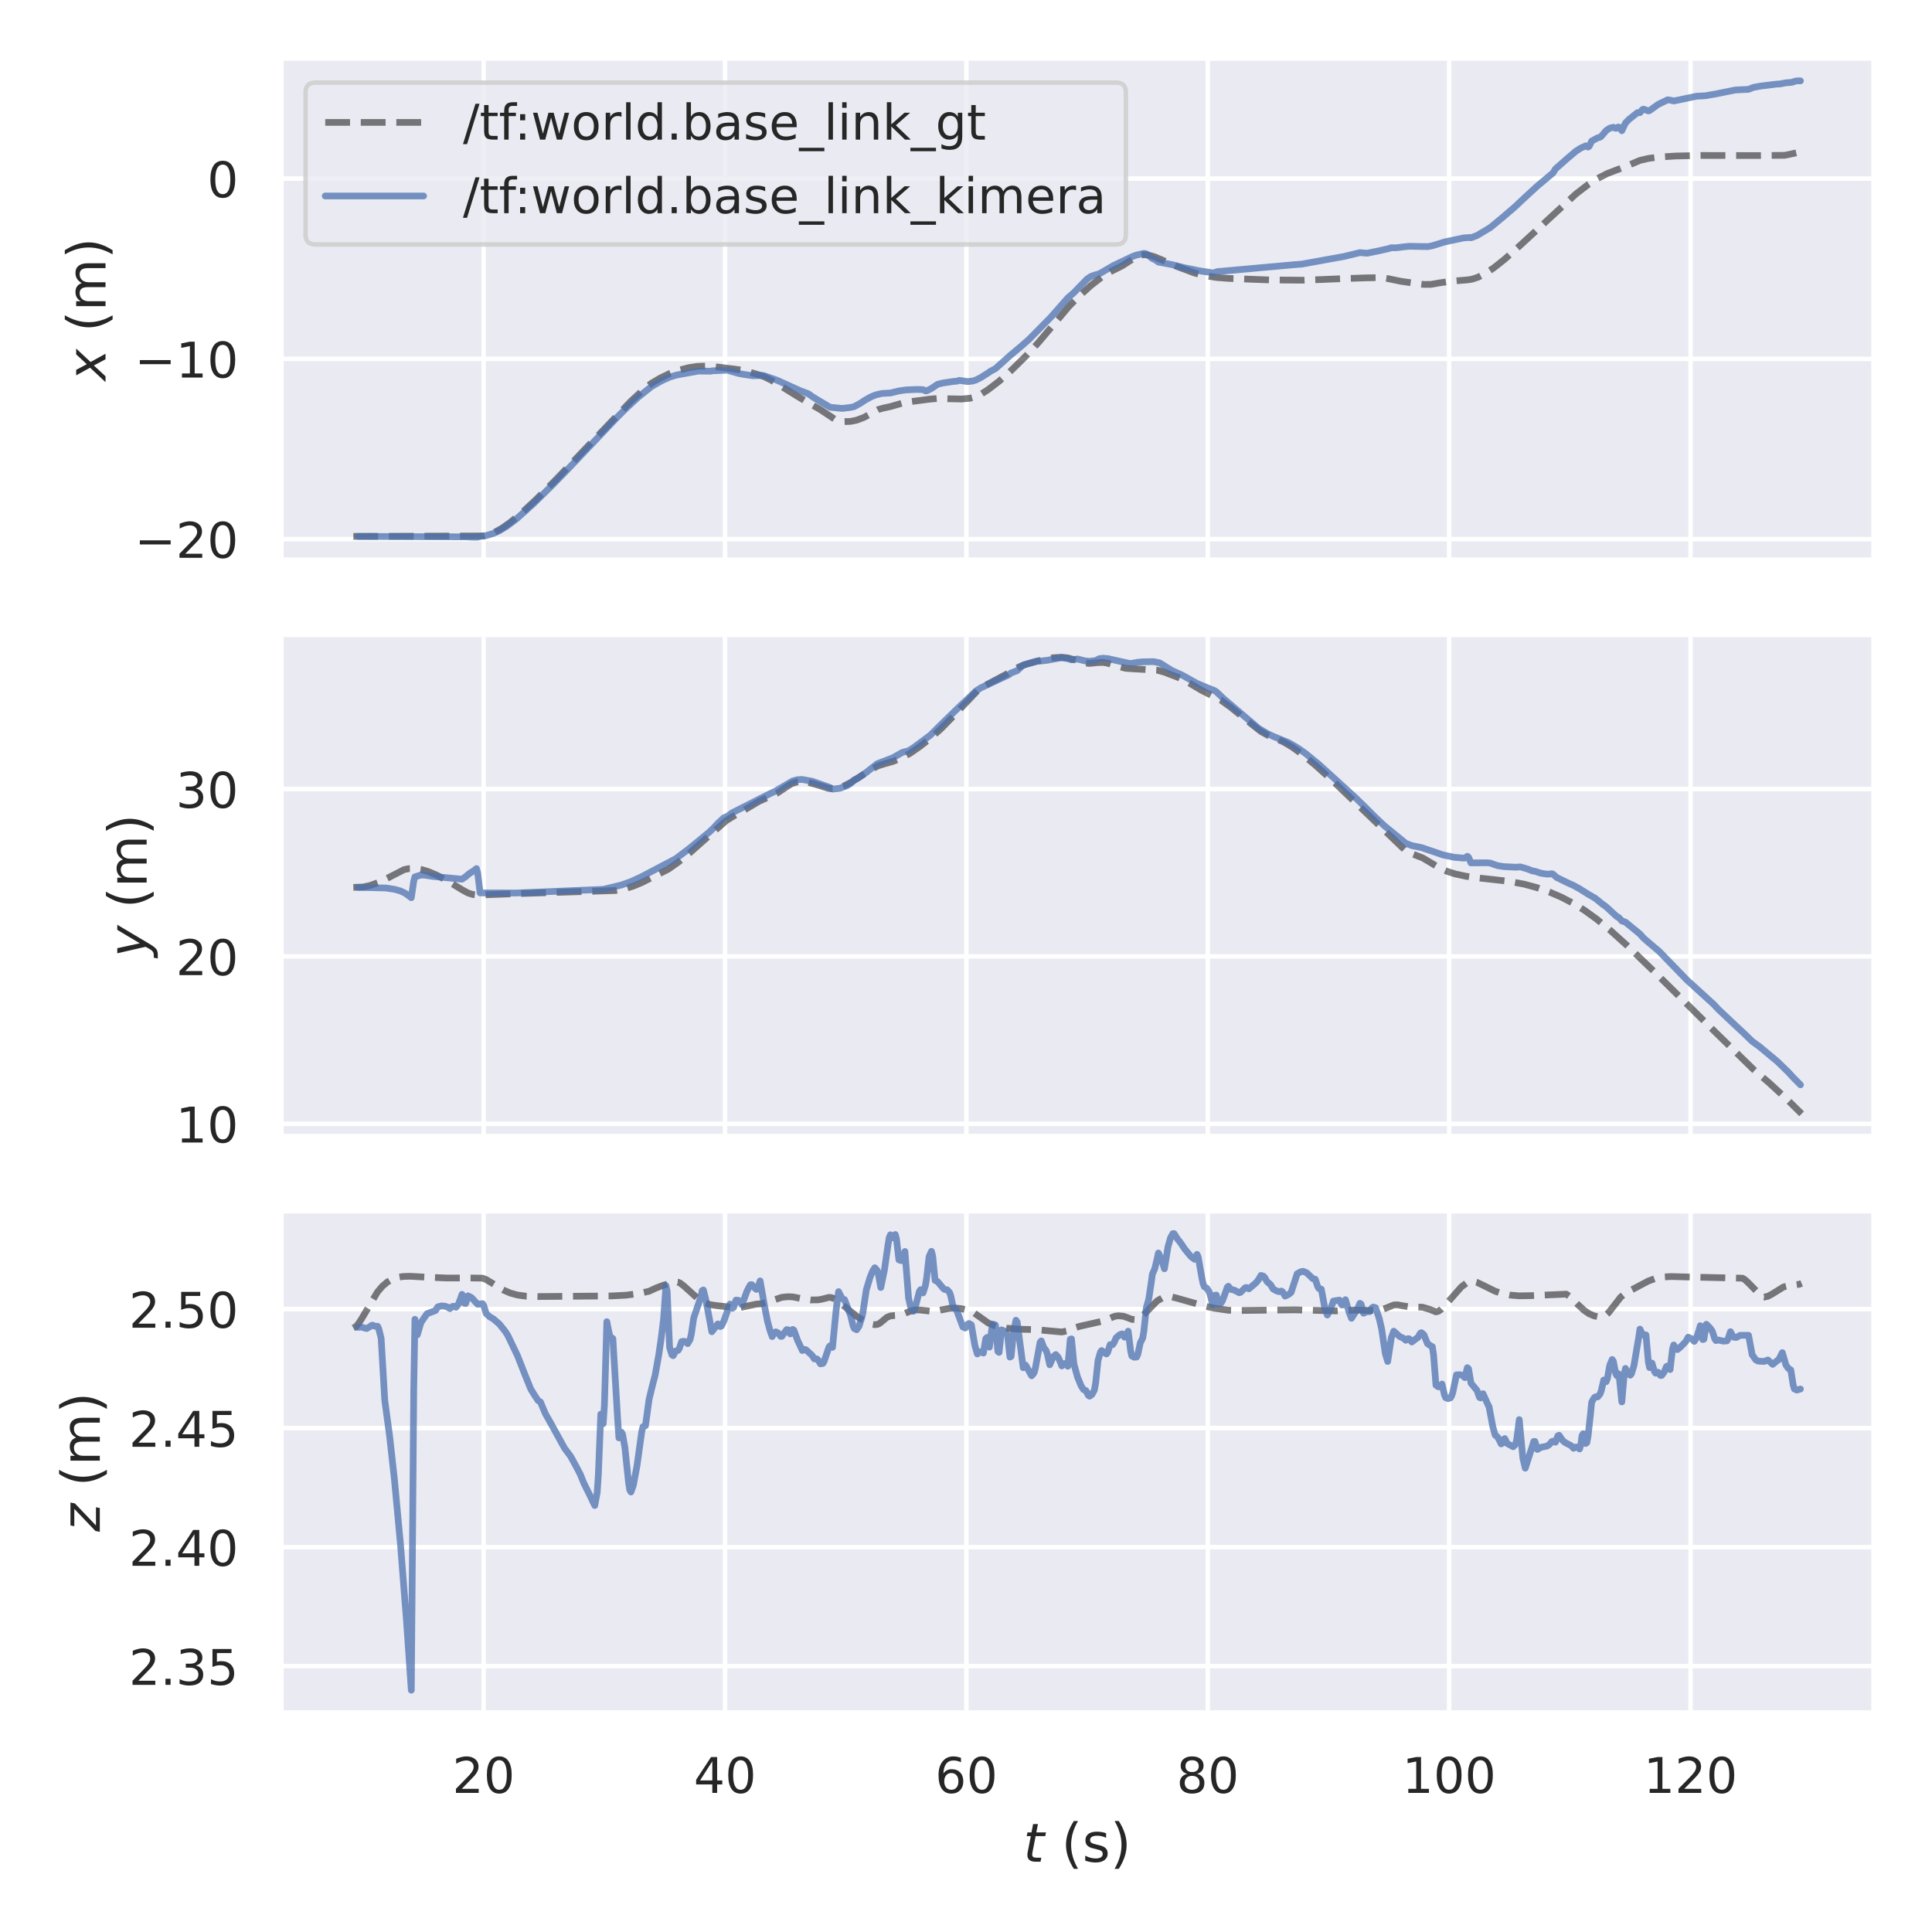 <?xml version="1.0" encoding="utf-8" standalone="no"?>
<!DOCTYPE svg PUBLIC "-//W3C//DTD SVG 1.1//EN"
  "http://www.w3.org/Graphics/SVG/1.1/DTD/svg11.dtd">
<!-- Created with matplotlib (https://matplotlib.org/) -->
<svg height="432pt" version="1.1" viewBox="0 0 432 432" width="432pt" xmlns="http://www.w3.org/2000/svg" xmlns:xlink="http://www.w3.org/1999/xlink">
 <defs>
  <style type="text/css">*{stroke-linecap:butt;stroke-linejoin:round;}</style>
 </defs>
 <g id="figure_1">
  <g id="patch_1">
   <path d="M 0 432 
L 432 432 
L 432 0 
L 0 0 
z
" style="fill:#ffffff;"/>
  </g>
  <g id="axes_1">
   <g id="patch_2">
    <path d="M 62.82 125.266 
L 419.04 125.266 
L 419.04 12.96 
L 62.82 12.96 
z
" style="fill:#eaeaf2;"/>
   </g>
   <g id="matplotlib.axis_1">
    <g id="xtick_1">
     <g id="line2d_1">
      <path clip-path="url(#p6881366229)" d="M 108.144 125.266 
L 108.144 12.96 
" style="fill:none;stroke:#ffffff;stroke-linecap:round;"/>
     </g>
    </g>
    <g id="xtick_2">
     <g id="line2d_2">
      <path clip-path="url(#p6881366229)" d="M 162.116 125.266 
L 162.116 12.96 
" style="fill:none;stroke:#ffffff;stroke-linecap:round;"/>
     </g>
    </g>
    <g id="xtick_3">
     <g id="line2d_3">
      <path clip-path="url(#p6881366229)" d="M 216.089 125.266 
L 216.089 12.96 
" style="fill:none;stroke:#ffffff;stroke-linecap:round;"/>
     </g>
    </g>
    <g id="xtick_4">
     <g id="line2d_4">
      <path clip-path="url(#p6881366229)" d="M 270.062 125.266 
L 270.062 12.96 
" style="fill:none;stroke:#ffffff;stroke-linecap:round;"/>
     </g>
    </g>
    <g id="xtick_5">
     <g id="line2d_5">
      <path clip-path="url(#p6881366229)" d="M 324.035 125.266 
L 324.035 12.96 
" style="fill:none;stroke:#ffffff;stroke-linecap:round;"/>
     </g>
    </g>
    <g id="xtick_6">
     <g id="line2d_6">
      <path clip-path="url(#p6881366229)" d="M 378.007 125.266 
L 378.007 12.96 
" style="fill:none;stroke:#ffffff;stroke-linecap:round;"/>
     </g>
    </g>
   </g>
   <g id="matplotlib.axis_2">
    <g id="ytick_1">
     <g id="line2d_7">
      <path clip-path="url(#p6881366229)" d="M 62.82 120.55 
L 419.04 120.55 
" style="fill:none;stroke:#ffffff;stroke-linecap:round;"/>
     </g>
     <g id="text_1">
      <!-- −20 -->
      <g style="fill:#262626;" transform="translate(30.105 124.729)scale(0.11 -0.11)">
       <defs>
        <path d="M 10.594 35.5 
L 73.188 35.5 
L 73.188 27.203 
L 10.594 27.203 
z
" id="DejaVuSans-8722"/>
        <path d="M 19.188 8.297 
L 53.609 8.297 
L 53.609 0 
L 7.328 0 
L 7.328 8.297 
Q 12.938 14.109 22.625 23.891 
Q 32.328 33.688 34.812 36.531 
Q 39.547 41.844 41.422 45.531 
Q 43.312 49.219 43.312 52.781 
Q 43.312 58.594 39.234 62.25 
Q 35.156 65.922 28.609 65.922 
Q 23.969 65.922 18.812 64.312 
Q 13.672 62.703 7.812 59.422 
L 7.812 69.391 
Q 13.766 71.781 18.938 73 
Q 24.125 74.219 28.422 74.219 
Q 39.75 74.219 46.484 68.547 
Q 53.219 62.891 53.219 53.422 
Q 53.219 48.922 51.531 44.891 
Q 49.859 40.875 45.406 35.406 
Q 44.188 33.984 37.641 27.219 
Q 31.109 20.453 19.188 8.297 
z
" id="DejaVuSans-50"/>
        <path d="M 31.781 66.406 
Q 24.172 66.406 20.328 58.906 
Q 16.5 51.422 16.5 36.375 
Q 16.5 21.391 20.328 13.891 
Q 24.172 6.391 31.781 6.391 
Q 39.453 6.391 43.281 13.891 
Q 47.125 21.391 47.125 36.375 
Q 47.125 51.422 43.281 58.906 
Q 39.453 66.406 31.781 66.406 
z
M 31.781 74.219 
Q 44.047 74.219 50.516 64.516 
Q 56.984 54.828 56.984 36.375 
Q 56.984 17.969 50.516 8.266 
Q 44.047 -1.422 31.781 -1.422 
Q 19.531 -1.422 13.062 8.266 
Q 6.594 17.969 6.594 36.375 
Q 6.594 54.828 13.062 64.516 
Q 19.531 74.219 31.781 74.219 
z
" id="DejaVuSans-48"/>
       </defs>
       <use xlink:href="#DejaVuSans-8722"/>
       <use x="83.789" xlink:href="#DejaVuSans-50"/>
       <use x="147.412" xlink:href="#DejaVuSans-48"/>
      </g>
     </g>
    </g>
    <g id="ytick_2">
     <g id="line2d_8">
      <path clip-path="url(#p6881366229)" d="M 62.82 80.242 
L 419.04 80.242 
" style="fill:none;stroke:#ffffff;stroke-linecap:round;"/>
     </g>
     <g id="text_2">
      <!-- −10 -->
      <g style="fill:#262626;" transform="translate(30.105 84.421)scale(0.11 -0.11)">
       <defs>
        <path d="M 12.406 8.297 
L 28.516 8.297 
L 28.516 63.922 
L 10.984 60.406 
L 10.984 69.391 
L 28.422 72.906 
L 38.281 72.906 
L 38.281 8.297 
L 54.391 8.297 
L 54.391 0 
L 12.406 0 
z
" id="DejaVuSans-49"/>
       </defs>
       <use xlink:href="#DejaVuSans-8722"/>
       <use x="83.789" xlink:href="#DejaVuSans-49"/>
       <use x="147.412" xlink:href="#DejaVuSans-48"/>
      </g>
     </g>
    </g>
    <g id="ytick_3">
     <g id="line2d_9">
      <path clip-path="url(#p6881366229)" d="M 62.82 39.934 
L 419.04 39.934 
" style="fill:none;stroke:#ffffff;stroke-linecap:round;"/>
     </g>
     <g id="text_3">
      <!-- 0 -->
      <g style="fill:#262626;" transform="translate(46.321 44.113)scale(0.11 -0.11)">
       <use xlink:href="#DejaVuSans-48"/>
      </g>
     </g>
    </g>
    <g id="text_4">
     <!-- $x$ (m) -->
     <g style="fill:#262626;" transform="translate(23.609 85.133)rotate(-90)scale(0.12 -0.12)">
      <defs>
       <path d="M 60.016 54.688 
L 34.906 27.875 
L 50.297 0 
L 39.984 0 
L 28.422 21.688 
L 8.297 0 
L -2.594 0 
L 24.312 28.812 
L 10.016 54.688 
L 20.312 54.688 
L 30.812 34.906 
L 49.125 54.688 
z
" id="DejaVuSans-Oblique-120"/>
       <path id="DejaVuSans-32"/>
       <path d="M 31 75.875 
Q 24.469 64.656 21.281 53.656 
Q 18.109 42.672 18.109 31.391 
Q 18.109 20.125 21.312 9.062 
Q 24.516 -2 31 -13.188 
L 23.188 -13.188 
Q 15.875 -1.703 12.234 9.375 
Q 8.594 20.453 8.594 31.391 
Q 8.594 42.281 12.203 53.312 
Q 15.828 64.359 23.188 75.875 
z
" id="DejaVuSans-40"/>
       <path d="M 52 44.188 
Q 55.375 50.25 60.062 53.125 
Q 64.75 56 71.094 56 
Q 79.641 56 84.281 50.016 
Q 88.922 44.047 88.922 33.016 
L 88.922 0 
L 79.891 0 
L 79.891 32.719 
Q 79.891 40.578 77.094 44.375 
Q 74.312 48.188 68.609 48.188 
Q 61.625 48.188 57.562 43.547 
Q 53.516 38.922 53.516 30.906 
L 53.516 0 
L 44.484 0 
L 44.484 32.719 
Q 44.484 40.625 41.703 44.406 
Q 38.922 48.188 33.109 48.188 
Q 26.219 48.188 22.156 43.531 
Q 18.109 38.875 18.109 30.906 
L 18.109 0 
L 9.078 0 
L 9.078 54.688 
L 18.109 54.688 
L 18.109 46.188 
Q 21.188 51.219 25.484 53.609 
Q 29.781 56 35.688 56 
Q 41.656 56 45.828 52.969 
Q 50 49.953 52 44.188 
z
" id="DejaVuSans-109"/>
       <path d="M 8.016 75.875 
L 15.828 75.875 
Q 23.141 64.359 26.781 53.312 
Q 30.422 42.281 30.422 31.391 
Q 30.422 20.453 26.781 9.375 
Q 23.141 -1.703 15.828 -13.188 
L 8.016 -13.188 
Q 14.5 -2 17.703 9.062 
Q 20.906 20.125 20.906 31.391 
Q 20.906 42.672 17.703 53.656 
Q 14.5 64.656 8.016 75.875 
z
" id="DejaVuSans-41"/>
      </defs>
      <use transform="translate(0 0.125)" xlink:href="#DejaVuSans-Oblique-120"/>
      <use transform="translate(59.18 0.125)" xlink:href="#DejaVuSans-32"/>
      <use transform="translate(90.967 0.125)" xlink:href="#DejaVuSans-40"/>
      <use transform="translate(129.98 0.125)" xlink:href="#DejaVuSans-109"/>
      <use transform="translate(227.393 0.125)" xlink:href="#DejaVuSans-41"/>
     </g>
    </g>
   </g>
   <g id="line2d_10">
    <path clip-path="url(#p6881366229)" d="M 79.012 119.941 
L 108.157 119.841 
L 109.237 119.588 
L 110.586 119.043 
L 112.205 118.131 
L 114.094 116.8 
L 116.523 114.796 
L 119.761 111.8 
L 124.349 107.212 
L 131.905 99.296 
L 141.08 89.708 
L 144.049 86.972 
L 145.668 85.706 
L 147.557 84.58 
L 149.716 83.532 
L 151.875 82.753 
L 154.034 82.203 
L 155.923 81.919 
L 157.812 81.852 
L 159.971 82.003 
L 166.178 82.787 
L 168.876 83.579 
L 170.765 84.177 
L 172.385 84.962 
L 174.813 86.45 
L 178.861 88.945 
L 183.449 91.607 
L 186.687 93.761 
L 187.767 94.115 
L 188.846 94.271 
L 190.196 94.228 
L 191.545 93.95 
L 193.164 93.342 
L 194.783 92.472 
L 196.403 91.569 
L 197.482 91.257 
L 199.101 90.912 
L 202.339 89.971 
L 208.007 89.238 
L 209.626 89.099 
L 212.055 89.166 
L 215.023 89.223 
L 216.912 89.047 
L 217.992 88.772 
L 219.341 88.155 
L 220.96 87.112 
L 223.389 85.252 
L 225.818 83.121 
L 229.326 79.675 
L 232.024 76.786 
L 235.263 72.962 
L 239.041 68.474 
L 241.47 66.056 
L 243.899 63.858 
L 246.867 61.555 
L 248.486 60.647 
L 250.915 59.439 
L 252.534 58.396 
L 253.883 57.533 
L 254.963 57.08 
L 255.773 56.954 
L 256.852 57.044 
L 258.201 57.443 
L 260.09 58.237 
L 263.059 59.539 
L 267.107 61.049 
L 269.266 61.598 
L 271.964 62.041 
L 274.663 62.252 
L 283.838 62.593 
L 291.664 62.654 
L 295.442 62.505 
L 300.03 62.313 
L 305.427 62.13 
L 308.936 62.068 
L 310.285 62.289 
L 313.253 62.9 
L 316.222 63.325 
L 318.381 63.601 
L 320 63.589 
L 321.619 63.295 
L 324.318 62.896 
L 328.096 62.587 
L 329.175 62.423 
L 330.525 61.969 
L 332.144 61.138 
L 334.033 59.879 
L 336.462 57.954 
L 339.7 55.06 
L 352.384 43.365 
L 355.082 41.294 
L 357.241 39.909 
L 359.4 38.801 
L 361.289 38.072 
L 363.178 37.358 
L 366.686 35.871 
L 368.575 35.424 
L 371.004 35.113 
L 374.782 34.881 
L 380.719 34.76 
L 393.133 34.783 
L 399.07 34.727 
L 400.689 34.39 
L 402.578 33.982 
L 402.848 33.952 
L 402.848 33.952 
" style="fill:none;stroke:#000000;stroke-dasharray:5.55,2.4;stroke-dashoffset:0;stroke-opacity:0.5;stroke-width:1.5;"/>
   </g>
   <g id="line2d_11">
    <path clip-path="url(#p6881366229)" d="M 80.096 119.941 
L 104.384 120.044 
L 105.733 120.123 
L 106.813 120.114 
L 107.622 119.888 
L 108.702 119.76 
L 110.321 119.276 
L 111.67 118.657 
L 113.289 117.685 
L 115.448 116.056 
L 119.226 112.673 
L 123.814 108.157 
L 127.052 104.818 
L 138.117 93.18 
L 140.006 91.3 
L 142.704 88.803 
L 145.673 86.436 
L 147.832 85.196 
L 149.721 84.325 
L 151.34 83.846 
L 156.198 82.966 
L 158.896 82.997 
L 159.436 82.899 
L 162.674 82.778 
L 165.103 83.498 
L 166.183 83.695 
L 167.262 83.854 
L 168.342 84.019 
L 169.691 83.967 
L 170.231 83.924 
L 170.77 83.985 
L 173.739 85.015 
L 178.866 87.336 
L 180.755 88.055 
L 181.835 88.823 
L 184.263 90.273 
L 185.613 91.065 
L 188.311 91.324 
L 190.2 91.102 
L 191.01 90.918 
L 192.359 90.181 
L 193.439 89.47 
L 194.788 88.716 
L 195.868 88.289 
L 197.217 87.981 
L 199.106 87.871 
L 200.995 87.412 
L 202.614 87.182 
L 203.964 87.125 
L 205.043 87.081 
L 206.392 87.125 
L 206.932 87.395 
L 207.202 87.402 
L 208.281 86.856 
L 209.631 85.949 
L 210.71 85.662 
L 212.599 85.375 
L 213.409 85.27 
L 213.948 85.239 
L 214.488 85.053 
L 216.377 85.321 
L 217.457 85.209 
L 218.266 84.953 
L 219.346 84.401 
L 220.965 83.376 
L 221.505 82.998 
L 222.584 82.429 
L 225.822 79.529 
L 228.521 77.258 
L 230.14 75.837 
L 234.998 70.9 
L 236.617 69.057 
L 238.776 66.605 
L 240.125 65.437 
L 243.094 62.374 
L 243.903 61.829 
L 244.713 61.521 
L 245.792 61.23 
L 249.031 59.351 
L 253.349 57.302 
L 254.158 57.019 
L 255.777 56.652 
L 256.317 56.756 
L 257.666 57.799 
L 258.476 58.185 
L 259.016 58.599 
L 261.984 59.152 
L 264.953 59.903 
L 266.572 60.215 
L 267.921 60.503 
L 269.001 60.689 
L 270.35 60.868 
L 271.16 61.06 
L 272.239 60.717 
L 273.588 60.613 
L 289.51 59.175 
L 291.129 59.049 
L 300.575 57.337 
L 304.083 56.487 
L 305.162 56.579 
L 305.702 56.615 
L 308.401 56.069 
L 310.56 55.574 
L 311.099 55.393 
L 312.179 55.409 
L 313.798 55.201 
L 315.147 55.07 
L 319.195 55.147 
L 320.275 54.951 
L 322.973 54.112 
L 327.291 53.197 
L 328.641 53.096 
L 328.91 53.17 
L 330.26 52.662 
L 333.228 50.885 
L 335.927 48.663 
L 338.625 46.35 
L 341.054 44.074 
L 343.753 41.596 
L 347.261 38.666 
L 347.801 37.773 
L 350.499 35.399 
L 352.389 33.802 
L 353.468 33.106 
L 354.278 32.755 
L 354.547 32.609 
L 354.817 32.651 
L 355.087 32.88 
L 355.357 32.704 
L 355.897 31.548 
L 357.246 30.817 
L 357.786 30.686 
L 358.056 30.479 
L 359.135 29.199 
L 359.945 28.655 
L 360.754 28.454 
L 361.294 28.701 
L 361.564 28.643 
L 361.834 28.403 
L 362.104 28.473 
L 362.643 29.23 
L 363.453 27.501 
L 364.263 26.679 
L 366.152 25.181 
L 366.691 25.196 
L 367.231 24.517 
L 367.501 24.405 
L 368.58 24.797 
L 368.85 24.732 
L 370.739 23.364 
L 372.898 22.309 
L 373.708 22.445 
L 374.247 22.574 
L 375.597 22.307 
L 379.375 21.513 
L 381.264 21.419 
L 381.804 21.326 
L 382.613 21.179 
L 383.423 21.052 
L 388.011 20.123 
L 390.979 19.98 
L 392.058 19.54 
L 393.678 19.25 
L 397.186 18.814 
L 397.995 18.765 
L 399.345 18.516 
L 400.694 18.408 
L 401.504 18.123 
L 402.043 18.073 
L 402.583 18.088 
L 402.583 18.088 
" style="fill:none;stroke:#4c72b0;stroke-linecap:round;stroke-opacity:0.75;stroke-width:1.5;"/>
   </g>
   <g id="patch_3">
    <path d="M 62.82 125.266 
L 62.82 12.96 
" style="fill:none;stroke:#ffffff;stroke-linecap:square;stroke-linejoin:miter;stroke-width:1.25;"/>
   </g>
   <g id="patch_4">
    <path d="M 419.04 125.266 
L 419.04 12.96 
" style="fill:none;stroke:#ffffff;stroke-linecap:square;stroke-linejoin:miter;stroke-width:1.25;"/>
   </g>
   <g id="patch_5">
    <path d="M 62.82 125.266 
L 419.04 125.266 
" style="fill:none;stroke:#ffffff;stroke-linecap:square;stroke-linejoin:miter;stroke-width:1.25;"/>
   </g>
   <g id="patch_6">
    <path d="M 62.82 12.96 
L 419.04 12.96 
" style="fill:none;stroke:#ffffff;stroke-linecap:square;stroke-linejoin:miter;stroke-width:1.25;"/>
   </g>
   <g id="legend_1">
    <g id="patch_7">
     <path d="M 70.52 54.664 
L 249.548 54.664 
Q 251.748 54.664 251.748 52.464 
L 251.748 20.66 
Q 251.748 18.46 249.548 18.46 
L 70.52 18.46 
Q 68.32 18.46 68.32 20.66 
L 68.32 52.464 
Q 68.32 54.664 70.52 54.664 
z
" style="fill:#eaeaf2;opacity:0.8;stroke:#cccccc;stroke-linejoin:miter;"/>
    </g>
    <g id="line2d_12">
     <path d="M 72.72 27.368 
L 94.72 27.368 
" style="fill:none;stroke:#000000;stroke-dasharray:5.55,2.4;stroke-dashoffset:0;stroke-opacity:0.5;stroke-width:1.5;"/>
    </g>
    <g id="line2d_13"/>
    <g id="text_5">
     <!-- /tf:world.base_link_gt -->
     <g style="fill:#262626;" transform="translate(103.52 31.218)scale(0.11 -0.11)">
      <defs>
       <path d="M 25.391 72.906 
L 33.688 72.906 
L 8.297 -9.281 
L 0 -9.281 
z
" id="DejaVuSans-47"/>
       <path d="M 18.312 70.219 
L 18.312 54.688 
L 36.812 54.688 
L 36.812 47.703 
L 18.312 47.703 
L 18.312 18.016 
Q 18.312 11.328 20.141 9.422 
Q 21.969 7.516 27.594 7.516 
L 36.812 7.516 
L 36.812 0 
L 27.594 0 
Q 17.188 0 13.234 3.875 
Q 9.281 7.766 9.281 18.016 
L 9.281 47.703 
L 2.688 47.703 
L 2.688 54.688 
L 9.281 54.688 
L 9.281 70.219 
z
" id="DejaVuSans-116"/>
       <path d="M 37.109 75.984 
L 37.109 68.5 
L 28.516 68.5 
Q 23.688 68.5 21.797 66.547 
Q 19.922 64.594 19.922 59.516 
L 19.922 54.688 
L 34.719 54.688 
L 34.719 47.703 
L 19.922 47.703 
L 19.922 0 
L 10.891 0 
L 10.891 47.703 
L 2.297 47.703 
L 2.297 54.688 
L 10.891 54.688 
L 10.891 58.5 
Q 10.891 67.625 15.141 71.797 
Q 19.391 75.984 28.609 75.984 
z
" id="DejaVuSans-102"/>
       <path d="M 11.719 12.406 
L 22.016 12.406 
L 22.016 0 
L 11.719 0 
z
M 11.719 51.703 
L 22.016 51.703 
L 22.016 39.312 
L 11.719 39.312 
z
" id="DejaVuSans-58"/>
       <path d="M 4.203 54.688 
L 13.188 54.688 
L 24.422 12.016 
L 35.594 54.688 
L 46.188 54.688 
L 57.422 12.016 
L 68.609 54.688 
L 77.594 54.688 
L 63.281 0 
L 52.688 0 
L 40.922 44.828 
L 29.109 0 
L 18.5 0 
z
" id="DejaVuSans-119"/>
       <path d="M 30.609 48.391 
Q 23.391 48.391 19.188 42.75 
Q 14.984 37.109 14.984 27.297 
Q 14.984 17.484 19.156 11.844 
Q 23.344 6.203 30.609 6.203 
Q 37.797 6.203 41.984 11.859 
Q 46.188 17.531 46.188 27.297 
Q 46.188 37.016 41.984 42.703 
Q 37.797 48.391 30.609 48.391 
z
M 30.609 56 
Q 42.328 56 49.016 48.375 
Q 55.719 40.766 55.719 27.297 
Q 55.719 13.875 49.016 6.219 
Q 42.328 -1.422 30.609 -1.422 
Q 18.844 -1.422 12.172 6.219 
Q 5.516 13.875 5.516 27.297 
Q 5.516 40.766 12.172 48.375 
Q 18.844 56 30.609 56 
z
" id="DejaVuSans-111"/>
       <path d="M 41.109 46.297 
Q 39.594 47.172 37.812 47.578 
Q 36.031 48 33.891 48 
Q 26.266 48 22.188 43.047 
Q 18.109 38.094 18.109 28.812 
L 18.109 0 
L 9.078 0 
L 9.078 54.688 
L 18.109 54.688 
L 18.109 46.188 
Q 20.953 51.172 25.484 53.578 
Q 30.031 56 36.531 56 
Q 37.453 56 38.578 55.875 
Q 39.703 55.766 41.062 55.516 
z
" id="DejaVuSans-114"/>
       <path d="M 9.422 75.984 
L 18.406 75.984 
L 18.406 0 
L 9.422 0 
z
" id="DejaVuSans-108"/>
       <path d="M 45.406 46.391 
L 45.406 75.984 
L 54.391 75.984 
L 54.391 0 
L 45.406 0 
L 45.406 8.203 
Q 42.578 3.328 38.25 0.953 
Q 33.938 -1.422 27.875 -1.422 
Q 17.969 -1.422 11.734 6.484 
Q 5.516 14.406 5.516 27.297 
Q 5.516 40.188 11.734 48.094 
Q 17.969 56 27.875 56 
Q 33.938 56 38.25 53.625 
Q 42.578 51.266 45.406 46.391 
z
M 14.797 27.297 
Q 14.797 17.391 18.875 11.75 
Q 22.953 6.109 30.078 6.109 
Q 37.203 6.109 41.297 11.75 
Q 45.406 17.391 45.406 27.297 
Q 45.406 37.203 41.297 42.844 
Q 37.203 48.484 30.078 48.484 
Q 22.953 48.484 18.875 42.844 
Q 14.797 37.203 14.797 27.297 
z
" id="DejaVuSans-100"/>
       <path d="M 10.688 12.406 
L 21 12.406 
L 21 0 
L 10.688 0 
z
" id="DejaVuSans-46"/>
       <path d="M 48.688 27.297 
Q 48.688 37.203 44.609 42.844 
Q 40.531 48.484 33.406 48.484 
Q 26.266 48.484 22.188 42.844 
Q 18.109 37.203 18.109 27.297 
Q 18.109 17.391 22.188 11.75 
Q 26.266 6.109 33.406 6.109 
Q 40.531 6.109 44.609 11.75 
Q 48.688 17.391 48.688 27.297 
z
M 18.109 46.391 
Q 20.953 51.266 25.266 53.625 
Q 29.594 56 35.594 56 
Q 45.562 56 51.781 48.094 
Q 58.016 40.188 58.016 27.297 
Q 58.016 14.406 51.781 6.484 
Q 45.562 -1.422 35.594 -1.422 
Q 29.594 -1.422 25.266 0.953 
Q 20.953 3.328 18.109 8.203 
L 18.109 0 
L 9.078 0 
L 9.078 75.984 
L 18.109 75.984 
z
" id="DejaVuSans-98"/>
       <path d="M 34.281 27.484 
Q 23.391 27.484 19.188 25 
Q 14.984 22.516 14.984 16.5 
Q 14.984 11.719 18.141 8.906 
Q 21.297 6.109 26.703 6.109 
Q 34.188 6.109 38.703 11.406 
Q 43.219 16.703 43.219 25.484 
L 43.219 27.484 
z
M 52.203 31.203 
L 52.203 0 
L 43.219 0 
L 43.219 8.297 
Q 40.141 3.328 35.547 0.953 
Q 30.953 -1.422 24.312 -1.422 
Q 15.922 -1.422 10.953 3.297 
Q 6 8.016 6 15.922 
Q 6 25.141 12.172 29.828 
Q 18.359 34.516 30.609 34.516 
L 43.219 34.516 
L 43.219 35.406 
Q 43.219 41.609 39.141 45 
Q 35.062 48.391 27.688 48.391 
Q 23 48.391 18.547 47.266 
Q 14.109 46.141 10.016 43.891 
L 10.016 52.203 
Q 14.938 54.109 19.578 55.047 
Q 24.219 56 28.609 56 
Q 40.484 56 46.344 49.844 
Q 52.203 43.703 52.203 31.203 
z
" id="DejaVuSans-97"/>
       <path d="M 44.281 53.078 
L 44.281 44.578 
Q 40.484 46.531 36.375 47.5 
Q 32.281 48.484 27.875 48.484 
Q 21.188 48.484 17.844 46.438 
Q 14.5 44.391 14.5 40.281 
Q 14.5 37.156 16.891 35.375 
Q 19.281 33.594 26.516 31.984 
L 29.594 31.297 
Q 39.156 29.25 43.188 25.516 
Q 47.219 21.781 47.219 15.094 
Q 47.219 7.469 41.188 3.016 
Q 35.156 -1.422 24.609 -1.422 
Q 20.219 -1.422 15.453 -0.562 
Q 10.688 0.297 5.422 2 
L 5.422 11.281 
Q 10.406 8.688 15.234 7.391 
Q 20.062 6.109 24.812 6.109 
Q 31.156 6.109 34.562 8.281 
Q 37.984 10.453 37.984 14.406 
Q 37.984 18.062 35.516 20.016 
Q 33.062 21.969 24.703 23.781 
L 21.578 24.516 
Q 13.234 26.266 9.516 29.906 
Q 5.812 33.547 5.812 39.891 
Q 5.812 47.609 11.281 51.797 
Q 16.75 56 26.812 56 
Q 31.781 56 36.172 55.266 
Q 40.578 54.547 44.281 53.078 
z
" id="DejaVuSans-115"/>
       <path d="M 56.203 29.594 
L 56.203 25.203 
L 14.891 25.203 
Q 15.484 15.922 20.484 11.062 
Q 25.484 6.203 34.422 6.203 
Q 39.594 6.203 44.453 7.469 
Q 49.312 8.734 54.109 11.281 
L 54.109 2.781 
Q 49.266 0.734 44.188 -0.344 
Q 39.109 -1.422 33.891 -1.422 
Q 20.797 -1.422 13.156 6.188 
Q 5.516 13.812 5.516 26.812 
Q 5.516 40.234 12.766 48.109 
Q 20.016 56 32.328 56 
Q 43.359 56 49.781 48.891 
Q 56.203 41.797 56.203 29.594 
z
M 47.219 32.234 
Q 47.125 39.594 43.094 43.984 
Q 39.062 48.391 32.422 48.391 
Q 24.906 48.391 20.391 44.141 
Q 15.875 39.891 15.188 32.172 
z
" id="DejaVuSans-101"/>
       <path d="M 50.984 -16.609 
L 50.984 -23.578 
L -0.984 -23.578 
L -0.984 -16.609 
z
" id="DejaVuSans-95"/>
       <path d="M 9.422 54.688 
L 18.406 54.688 
L 18.406 0 
L 9.422 0 
z
M 9.422 75.984 
L 18.406 75.984 
L 18.406 64.594 
L 9.422 64.594 
z
" id="DejaVuSans-105"/>
       <path d="M 54.891 33.016 
L 54.891 0 
L 45.906 0 
L 45.906 32.719 
Q 45.906 40.484 42.875 44.328 
Q 39.844 48.188 33.797 48.188 
Q 26.516 48.188 22.312 43.547 
Q 18.109 38.922 18.109 30.906 
L 18.109 0 
L 9.078 0 
L 9.078 54.688 
L 18.109 54.688 
L 18.109 46.188 
Q 21.344 51.125 25.703 53.562 
Q 30.078 56 35.797 56 
Q 45.219 56 50.047 50.172 
Q 54.891 44.344 54.891 33.016 
z
" id="DejaVuSans-110"/>
       <path d="M 9.078 75.984 
L 18.109 75.984 
L 18.109 31.109 
L 44.922 54.688 
L 56.391 54.688 
L 27.391 29.109 
L 57.625 0 
L 45.906 0 
L 18.109 26.703 
L 18.109 0 
L 9.078 0 
z
" id="DejaVuSans-107"/>
       <path d="M 45.406 27.984 
Q 45.406 37.75 41.375 43.109 
Q 37.359 48.484 30.078 48.484 
Q 22.859 48.484 18.828 43.109 
Q 14.797 37.75 14.797 27.984 
Q 14.797 18.266 18.828 12.891 
Q 22.859 7.516 30.078 7.516 
Q 37.359 7.516 41.375 12.891 
Q 45.406 18.266 45.406 27.984 
z
M 54.391 6.781 
Q 54.391 -7.172 48.188 -13.984 
Q 42 -20.797 29.203 -20.797 
Q 24.469 -20.797 20.266 -20.094 
Q 16.062 -19.391 12.109 -17.922 
L 12.109 -9.188 
Q 16.062 -11.328 19.922 -12.344 
Q 23.781 -13.375 27.781 -13.375 
Q 36.625 -13.375 41.016 -8.766 
Q 45.406 -4.156 45.406 5.172 
L 45.406 9.625 
Q 42.625 4.781 38.281 2.391 
Q 33.938 0 27.875 0 
Q 17.828 0 11.672 7.656 
Q 5.516 15.328 5.516 27.984 
Q 5.516 40.672 11.672 48.328 
Q 17.828 56 27.875 56 
Q 33.938 56 38.281 53.609 
Q 42.625 51.219 45.406 46.391 
L 45.406 54.688 
L 54.391 54.688 
z
" id="DejaVuSans-103"/>
      </defs>
      <use xlink:href="#DejaVuSans-47"/>
      <use x="33.691" xlink:href="#DejaVuSans-116"/>
      <use x="72.9" xlink:href="#DejaVuSans-102"/>
      <use x="104.48" xlink:href="#DejaVuSans-58"/>
      <use x="138.172" xlink:href="#DejaVuSans-119"/>
      <use x="219.959" xlink:href="#DejaVuSans-111"/>
      <use x="281.141" xlink:href="#DejaVuSans-114"/>
      <use x="322.254" xlink:href="#DejaVuSans-108"/>
      <use x="350.037" xlink:href="#DejaVuSans-100"/>
      <use x="413.514" xlink:href="#DejaVuSans-46"/>
      <use x="445.301" xlink:href="#DejaVuSans-98"/>
      <use x="508.777" xlink:href="#DejaVuSans-97"/>
      <use x="570.057" xlink:href="#DejaVuSans-115"/>
      <use x="622.156" xlink:href="#DejaVuSans-101"/>
      <use x="683.68" xlink:href="#DejaVuSans-95"/>
      <use x="733.68" xlink:href="#DejaVuSans-108"/>
      <use x="761.463" xlink:href="#DejaVuSans-105"/>
      <use x="789.246" xlink:href="#DejaVuSans-110"/>
      <use x="852.625" xlink:href="#DejaVuSans-107"/>
      <use x="910.535" xlink:href="#DejaVuSans-95"/>
      <use x="960.535" xlink:href="#DejaVuSans-103"/>
      <use x="1024.012" xlink:href="#DejaVuSans-116"/>
     </g>
    </g>
    <g id="line2d_14">
     <path d="M 72.72 43.82 
L 94.72 43.82 
" style="fill:none;stroke:#4c72b0;stroke-linecap:round;stroke-opacity:0.75;stroke-width:1.5;"/>
    </g>
    <g id="line2d_15"/>
    <g id="text_6">
     <!-- /tf:world.base_link_kimera -->
     <g style="fill:#262626;" transform="translate(103.52 47.67)scale(0.11 -0.11)">
      <use xlink:href="#DejaVuSans-47"/>
      <use x="33.691" xlink:href="#DejaVuSans-116"/>
      <use x="72.9" xlink:href="#DejaVuSans-102"/>
      <use x="104.48" xlink:href="#DejaVuSans-58"/>
      <use x="138.172" xlink:href="#DejaVuSans-119"/>
      <use x="219.959" xlink:href="#DejaVuSans-111"/>
      <use x="281.141" xlink:href="#DejaVuSans-114"/>
      <use x="322.254" xlink:href="#DejaVuSans-108"/>
      <use x="350.037" xlink:href="#DejaVuSans-100"/>
      <use x="413.514" xlink:href="#DejaVuSans-46"/>
      <use x="445.301" xlink:href="#DejaVuSans-98"/>
      <use x="508.777" xlink:href="#DejaVuSans-97"/>
      <use x="570.057" xlink:href="#DejaVuSans-115"/>
      <use x="622.156" xlink:href="#DejaVuSans-101"/>
      <use x="683.68" xlink:href="#DejaVuSans-95"/>
      <use x="733.68" xlink:href="#DejaVuSans-108"/>
      <use x="761.463" xlink:href="#DejaVuSans-105"/>
      <use x="789.246" xlink:href="#DejaVuSans-110"/>
      <use x="852.625" xlink:href="#DejaVuSans-107"/>
      <use x="910.535" xlink:href="#DejaVuSans-95"/>
      <use x="960.535" xlink:href="#DejaVuSans-107"/>
      <use x="1018.445" xlink:href="#DejaVuSans-105"/>
      <use x="1046.229" xlink:href="#DejaVuSans-109"/>
      <use x="1143.641" xlink:href="#DejaVuSans-101"/>
      <use x="1205.164" xlink:href="#DejaVuSans-114"/>
      <use x="1246.277" xlink:href="#DejaVuSans-97"/>
     </g>
    </g>
   </g>
  </g>
  <g id="axes_2">
   <g id="patch_8">
    <path d="M 62.82 254.153 
L 419.04 254.153 
L 419.04 141.847 
L 62.82 141.847 
z
" style="fill:#eaeaf2;"/>
   </g>
   <g id="matplotlib.axis_3">
    <g id="xtick_7">
     <g id="line2d_16">
      <path clip-path="url(#p0dd2d6308f)" d="M 108.144 254.153 
L 108.144 141.847 
" style="fill:none;stroke:#ffffff;stroke-linecap:round;"/>
     </g>
    </g>
    <g id="xtick_8">
     <g id="line2d_17">
      <path clip-path="url(#p0dd2d6308f)" d="M 162.116 254.153 
L 162.116 141.847 
" style="fill:none;stroke:#ffffff;stroke-linecap:round;"/>
     </g>
    </g>
    <g id="xtick_9">
     <g id="line2d_18">
      <path clip-path="url(#p0dd2d6308f)" d="M 216.089 254.153 
L 216.089 141.847 
" style="fill:none;stroke:#ffffff;stroke-linecap:round;"/>
     </g>
    </g>
    <g id="xtick_10">
     <g id="line2d_19">
      <path clip-path="url(#p0dd2d6308f)" d="M 270.062 254.153 
L 270.062 141.847 
" style="fill:none;stroke:#ffffff;stroke-linecap:round;"/>
     </g>
    </g>
    <g id="xtick_11">
     <g id="line2d_20">
      <path clip-path="url(#p0dd2d6308f)" d="M 324.035 254.153 
L 324.035 141.847 
" style="fill:none;stroke:#ffffff;stroke-linecap:round;"/>
     </g>
    </g>
    <g id="xtick_12">
     <g id="line2d_21">
      <path clip-path="url(#p0dd2d6308f)" d="M 378.007 254.153 
L 378.007 141.847 
" style="fill:none;stroke:#ffffff;stroke-linecap:round;"/>
     </g>
    </g>
   </g>
   <g id="matplotlib.axis_4">
    <g id="ytick_4">
     <g id="line2d_22">
      <path clip-path="url(#p0dd2d6308f)" d="M 62.82 251.29 
L 419.04 251.29 
" style="fill:none;stroke:#ffffff;stroke-linecap:round;"/>
     </g>
     <g id="text_7">
      <!-- 10 -->
      <g style="fill:#262626;" transform="translate(39.322 255.469)scale(0.11 -0.11)">
       <use xlink:href="#DejaVuSans-49"/>
       <use x="63.623" xlink:href="#DejaVuSans-48"/>
      </g>
     </g>
    </g>
    <g id="ytick_5">
     <g id="line2d_23">
      <path clip-path="url(#p0dd2d6308f)" d="M 62.82 213.865 
L 419.04 213.865 
" style="fill:none;stroke:#ffffff;stroke-linecap:round;"/>
     </g>
     <g id="text_8">
      <!-- 20 -->
      <g style="fill:#262626;" transform="translate(39.322 218.044)scale(0.11 -0.11)">
       <use xlink:href="#DejaVuSans-50"/>
       <use x="63.623" xlink:href="#DejaVuSans-48"/>
      </g>
     </g>
    </g>
    <g id="ytick_6">
     <g id="line2d_24">
      <path clip-path="url(#p0dd2d6308f)" d="M 62.82 176.439 
L 419.04 176.439 
" style="fill:none;stroke:#ffffff;stroke-linecap:round;"/>
     </g>
     <g id="text_9">
      <!-- 30 -->
      <g style="fill:#262626;" transform="translate(39.322 180.619)scale(0.11 -0.11)">
       <defs>
        <path d="M 40.578 39.312 
Q 47.656 37.797 51.625 33 
Q 55.609 28.219 55.609 21.188 
Q 55.609 10.406 48.188 4.484 
Q 40.766 -1.422 27.094 -1.422 
Q 22.516 -1.422 17.656 -0.516 
Q 12.797 0.391 7.625 2.203 
L 7.625 11.719 
Q 11.719 9.328 16.594 8.109 
Q 21.484 6.891 26.812 6.891 
Q 36.078 6.891 40.938 10.547 
Q 45.797 14.203 45.797 21.188 
Q 45.797 27.641 41.281 31.266 
Q 36.766 34.906 28.719 34.906 
L 20.219 34.906 
L 20.219 43.016 
L 29.109 43.016 
Q 36.375 43.016 40.234 45.922 
Q 44.094 48.828 44.094 54.297 
Q 44.094 59.906 40.109 62.906 
Q 36.141 65.922 28.719 65.922 
Q 24.656 65.922 20.016 65.031 
Q 15.375 64.156 9.812 62.312 
L 9.812 71.094 
Q 15.438 72.656 20.344 73.438 
Q 25.25 74.219 29.594 74.219 
Q 40.828 74.219 47.359 69.109 
Q 53.906 64.016 53.906 55.328 
Q 53.906 49.266 50.438 45.094 
Q 46.969 40.922 40.578 39.312 
z
" id="DejaVuSans-51"/>
       </defs>
       <use xlink:href="#DejaVuSans-51"/>
       <use x="63.623" xlink:href="#DejaVuSans-48"/>
      </g>
     </g>
    </g>
    <g id="text_10">
     <!-- $y$ (m) -->
     <g style="fill:#262626;" transform="translate(32.803 214.02)rotate(-90)scale(0.12 -0.12)">
      <defs>
       <path d="M 24.812 -5.078 
Q 18.562 -15.578 14.625 -18.188 
Q 10.688 -20.797 4.594 -20.797 
L -2.484 -20.797 
L -0.984 -13.281 
L 4.203 -13.281 
Q 7.953 -13.281 10.594 -11.234 
Q 13.234 -9.188 16.5 -3.219 
L 19.281 2 
L 7.172 54.688 
L 16.703 54.688 
L 25.781 12.797 
L 50.875 54.688 
L 60.297 54.688 
z
" id="DejaVuSans-Oblique-121"/>
      </defs>
      <use transform="translate(0 0.125)" xlink:href="#DejaVuSans-Oblique-121"/>
      <use transform="translate(59.18 0.125)" xlink:href="#DejaVuSans-32"/>
      <use transform="translate(90.967 0.125)" xlink:href="#DejaVuSans-40"/>
      <use transform="translate(129.98 0.125)" xlink:href="#DejaVuSans-109"/>
      <use transform="translate(227.393 0.125)" xlink:href="#DejaVuSans-41"/>
     </g>
    </g>
   </g>
   <g id="line2d_25">
    <path clip-path="url(#p0dd2d6308f)" d="M 79.012 198.421 
L 81.171 198.345 
L 82.79 197.991 
L 84.679 197.301 
L 86.838 196.256 
L 90.346 194.451 
L 91.426 194.223 
L 92.775 194.198 
L 94.124 194.401 
L 95.743 194.877 
L 97.632 195.668 
L 100.061 196.947 
L 103.3 198.94 
L 104.649 199.676 
L 105.728 200.013 
L 106.808 200.142 
L 108.697 200.07 
L 116.793 199.782 
L 137.572 199.125 
L 139.731 198.711 
L 141.62 198.135 
L 143.509 197.343 
L 149.446 194.348 
L 151.605 192.825 
L 154.304 190.639 
L 158.352 187.044 
L 162.4 183.476 
L 164.019 182.489 
L 166.448 181.115 
L 169.686 179.192 
L 173.734 177.357 
L 175.623 176.108 
L 176.972 175.243 
L 178.052 174.88 
L 179.131 174.763 
L 180.481 174.882 
L 182.1 175.302 
L 185.338 176.307 
L 186.418 176.341 
L 187.497 176.155 
L 188.846 175.679 
L 190.465 174.84 
L 192.624 173.443 
L 194.783 172.04 
L 196.403 171.217 
L 197.752 170.797 
L 199.641 170.265 
L 201.26 169.592 
L 203.419 168.488 
L 205.578 166.998 
L 208.276 164.878 
L 210.435 162.923 
L 213.134 160.166 
L 218.801 154.181 
L 219.881 153.492 
L 225.008 150.775 
L 227.977 149.066 
L 229.326 148.573 
L 233.374 147.446 
L 235.533 147.069 
L 237.422 146.956 
L 238.771 147.112 
L 240.39 147.559 
L 242.549 148.225 
L 243.629 148.344 
L 245.248 148.174 
L 246.597 148.117 
L 247.677 148.293 
L 249.835 148.964 
L 251.725 149.441 
L 253.344 149.551 
L 258.741 149.85 
L 260.36 150.301 
L 264.408 151.848 
L 266.297 152.94 
L 268.456 154.243 
L 273.044 156.591 
L 275.203 158.149 
L 279.251 161.429 
L 281.949 163.559 
L 283.568 164.455 
L 285.457 165.213 
L 287.077 165.935 
L 288.966 167.064 
L 291.125 168.622 
L 294.093 171.067 
L 298.141 174.722 
L 304.348 180.669 
L 314.063 189.987 
L 315.142 190.675 
L 316.492 191.204 
L 318.111 191.831 
L 319.73 192.788 
L 321.889 194.095 
L 323.508 194.812 
L 325.397 195.417 
L 327.826 195.939 
L 330.795 196.331 
L 337.271 197.046 
L 340.78 197.696 
L 343.478 198.421 
L 346.447 199.451 
L 349.145 200.617 
L 351.844 202.029 
L 354.273 203.533 
L 356.971 205.481 
L 359.94 207.916 
L 363.718 211.325 
L 370.195 217.571 
L 383.958 231.189 
L 392.324 239.362 
L 395.562 242.109 
L 399.61 245.847 
L 402.848 249.048 
L 402.848 249.048 
" style="fill:none;stroke:#000000;stroke-dasharray:5.55,2.4;stroke-dashoffset:0;stroke-opacity:0.5;stroke-width:1.5;"/>
   </g>
   <g id="line2d_26">
    <path clip-path="url(#p0dd2d6308f)" d="M 80.096 198.422 
L 86.303 198.562 
L 88.192 198.847 
L 89.541 199.218 
L 90.621 199.736 
L 91.97 200.725 
L 92.51 197.034 
L 92.78 196.062 
L 94.129 195.657 
L 94.939 195.679 
L 96.828 195.975 
L 103.304 196.586 
L 104.114 196.034 
L 104.924 195.346 
L 106.003 194.659 
L 106.543 194.216 
L 106.813 195.217 
L 107.352 199.659 
L 115.448 199.678 
L 134.878 198.865 
L 138.926 197.899 
L 141.085 197.131 
L 143.244 196.143 
L 151.07 192.034 
L 154.039 189.801 
L 158.626 186.032 
L 159.436 185.26 
L 160.515 184.095 
L 161.865 182.854 
L 162.674 182.51 
L 163.754 181.727 
L 172.389 177.36 
L 173.199 176.993 
L 177.247 174.633 
L 178.326 174.344 
L 179.406 174.294 
L 180.755 174.545 
L 181.565 174.678 
L 183.454 175.339 
L 185.613 176.096 
L 186.153 176.45 
L 187.772 176.267 
L 189.391 175.692 
L 190.2 175.184 
L 191.01 174.376 
L 191.82 174.023 
L 193.709 172.708 
L 196.137 170.786 
L 196.947 170.471 
L 199.646 169.447 
L 201.265 168.522 
L 201.805 168.229 
L 203.154 167.883 
L 204.233 167.202 
L 208.011 164.404 
L 210.17 162.259 
L 214.758 157.798 
L 215.838 156.79 
L 218.266 154.478 
L 219.346 153.786 
L 225.553 150.887 
L 226.092 150.472 
L 226.902 150.163 
L 227.442 149.962 
L 228.251 149.204 
L 228.791 148.685 
L 231.759 147.837 
L 232.839 147.795 
L 234.188 147.642 
L 235.538 147.392 
L 236.617 147.188 
L 237.427 147.085 
L 238.776 147.277 
L 239.586 147.544 
L 240.935 147.351 
L 242.554 147.769 
L 243.633 147.867 
L 244.983 147.708 
L 245.792 147.287 
L 246.602 147.177 
L 247.681 147.26 
L 252.539 148.342 
L 253.079 148.334 
L 254.428 148.076 
L 255.507 147.986 
L 257.936 147.941 
L 259.286 148.214 
L 261.984 149.903 
L 264.413 151.008 
L 266.302 152.063 
L 267.651 152.814 
L 270.89 154.167 
L 271.429 154.35 
L 271.969 154.673 
L 273.588 156.212 
L 281.414 162.865 
L 283.303 163.995 
L 284.653 164.638 
L 288.161 166.076 
L 290.32 167.337 
L 291.939 168.489 
L 294.908 170.922 
L 301.924 177.302 
L 303.003 178.286 
L 305.162 180.389 
L 307.321 182.543 
L 309.48 184.59 
L 314.338 188.568 
L 315.687 189.078 
L 317.846 189.523 
L 322.704 191.171 
L 325.132 191.685 
L 327.291 191.876 
L 327.561 191.848 
L 328.101 191.461 
L 328.371 191.682 
L 328.91 192.946 
L 332.419 192.917 
L 333.228 192.983 
L 334.038 193.286 
L 334.847 193.555 
L 336.197 193.77 
L 338.895 193.913 
L 339.975 193.84 
L 341.594 194.32 
L 342.673 194.744 
L 343.213 194.821 
L 344.562 195.258 
L 345.912 195.456 
L 346.721 195.428 
L 346.991 195.359 
L 347.261 195.469 
L 348.071 196.193 
L 350.499 197.383 
L 351.849 197.993 
L 353.198 198.735 
L 354.278 199.414 
L 355.087 199.918 
L 356.706 200.858 
L 358.326 202.176 
L 359.135 202.753 
L 360.484 203.995 
L 361.564 204.987 
L 361.834 205.064 
L 362.373 205.598 
L 362.643 205.929 
L 363.453 206.185 
L 366.691 208.838 
L 367.501 209.756 
L 368.58 210.688 
L 371.009 212.74 
L 377.216 219.14 
L 383.153 224.539 
L 384.232 225.694 
L 388.28 229.507 
L 389.9 231.006 
L 391.789 232.842 
L 393.408 234.016 
L 397.456 237.383 
L 399.885 239.748 
L 400.964 240.931 
L 402.583 242.565 
L 402.583 242.565 
" style="fill:none;stroke:#4c72b0;stroke-linecap:round;stroke-opacity:0.75;stroke-width:1.5;"/>
   </g>
   <g id="patch_9">
    <path d="M 62.82 254.153 
L 62.82 141.847 
" style="fill:none;stroke:#ffffff;stroke-linecap:square;stroke-linejoin:miter;stroke-width:1.25;"/>
   </g>
   <g id="patch_10">
    <path d="M 419.04 254.153 
L 419.04 141.847 
" style="fill:none;stroke:#ffffff;stroke-linecap:square;stroke-linejoin:miter;stroke-width:1.25;"/>
   </g>
   <g id="patch_11">
    <path d="M 62.82 254.153 
L 419.04 254.153 
" style="fill:none;stroke:#ffffff;stroke-linecap:square;stroke-linejoin:miter;stroke-width:1.25;"/>
   </g>
   <g id="patch_12">
    <path d="M 62.82 141.847 
L 419.04 141.847 
" style="fill:none;stroke:#ffffff;stroke-linecap:square;stroke-linejoin:miter;stroke-width:1.25;"/>
   </g>
  </g>
  <g id="axes_3">
   <g id="patch_13">
    <path d="M 62.82 383.04 
L 419.04 383.04 
L 419.04 270.734 
L 62.82 270.734 
z
" style="fill:#eaeaf2;"/>
   </g>
   <g id="matplotlib.axis_5">
    <g id="xtick_13">
     <g id="line2d_27">
      <path clip-path="url(#p493fc3c757)" d="M 108.144 383.04 
L 108.144 270.734 
" style="fill:none;stroke:#ffffff;stroke-linecap:round;"/>
     </g>
     <g id="text_11">
      <!-- 20 -->
      <g style="fill:#262626;" transform="translate(101.145 400.898)scale(0.11 -0.11)">
       <use xlink:href="#DejaVuSans-50"/>
       <use x="63.623" xlink:href="#DejaVuSans-48"/>
      </g>
     </g>
    </g>
    <g id="xtick_14">
     <g id="line2d_28">
      <path clip-path="url(#p493fc3c757)" d="M 162.116 383.04 
L 162.116 270.734 
" style="fill:none;stroke:#ffffff;stroke-linecap:round;"/>
     </g>
     <g id="text_12">
      <!-- 40 -->
      <g style="fill:#262626;" transform="translate(155.118 400.898)scale(0.11 -0.11)">
       <defs>
        <path d="M 37.797 64.312 
L 12.891 25.391 
L 37.797 25.391 
z
M 35.203 72.906 
L 47.609 72.906 
L 47.609 25.391 
L 58.016 25.391 
L 58.016 17.188 
L 47.609 17.188 
L 47.609 0 
L 37.797 0 
L 37.797 17.188 
L 4.891 17.188 
L 4.891 26.703 
z
" id="DejaVuSans-52"/>
       </defs>
       <use xlink:href="#DejaVuSans-52"/>
       <use x="63.623" xlink:href="#DejaVuSans-48"/>
      </g>
     </g>
    </g>
    <g id="xtick_15">
     <g id="line2d_29">
      <path clip-path="url(#p493fc3c757)" d="M 216.089 383.04 
L 216.089 270.734 
" style="fill:none;stroke:#ffffff;stroke-linecap:round;"/>
     </g>
     <g id="text_13">
      <!-- 60 -->
      <g style="fill:#262626;" transform="translate(209.09 400.898)scale(0.11 -0.11)">
       <defs>
        <path d="M 33.016 40.375 
Q 26.375 40.375 22.484 35.828 
Q 18.609 31.297 18.609 23.391 
Q 18.609 15.531 22.484 10.953 
Q 26.375 6.391 33.016 6.391 
Q 39.656 6.391 43.531 10.953 
Q 47.406 15.531 47.406 23.391 
Q 47.406 31.297 43.531 35.828 
Q 39.656 40.375 33.016 40.375 
z
M 52.594 71.297 
L 52.594 62.312 
Q 48.875 64.062 45.094 64.984 
Q 41.312 65.922 37.594 65.922 
Q 27.828 65.922 22.672 59.328 
Q 17.531 52.734 16.797 39.406 
Q 19.672 43.656 24.016 45.922 
Q 28.375 48.188 33.594 48.188 
Q 44.578 48.188 50.953 41.516 
Q 57.328 34.859 57.328 23.391 
Q 57.328 12.156 50.688 5.359 
Q 44.047 -1.422 33.016 -1.422 
Q 20.359 -1.422 13.672 8.266 
Q 6.984 17.969 6.984 36.375 
Q 6.984 53.656 15.188 63.938 
Q 23.391 74.219 37.203 74.219 
Q 40.922 74.219 44.703 73.484 
Q 48.484 72.75 52.594 71.297 
z
" id="DejaVuSans-54"/>
       </defs>
       <use xlink:href="#DejaVuSans-54"/>
       <use x="63.623" xlink:href="#DejaVuSans-48"/>
      </g>
     </g>
    </g>
    <g id="xtick_16">
     <g id="line2d_30">
      <path clip-path="url(#p493fc3c757)" d="M 270.062 383.04 
L 270.062 270.734 
" style="fill:none;stroke:#ffffff;stroke-linecap:round;"/>
     </g>
     <g id="text_14">
      <!-- 80 -->
      <g style="fill:#262626;" transform="translate(263.063 400.898)scale(0.11 -0.11)">
       <defs>
        <path d="M 31.781 34.625 
Q 24.75 34.625 20.719 30.859 
Q 16.703 27.094 16.703 20.516 
Q 16.703 13.922 20.719 10.156 
Q 24.75 6.391 31.781 6.391 
Q 38.812 6.391 42.859 10.172 
Q 46.922 13.969 46.922 20.516 
Q 46.922 27.094 42.891 30.859 
Q 38.875 34.625 31.781 34.625 
z
M 21.922 38.812 
Q 15.578 40.375 12.031 44.719 
Q 8.5 49.078 8.5 55.328 
Q 8.5 64.062 14.719 69.141 
Q 20.953 74.219 31.781 74.219 
Q 42.672 74.219 48.875 69.141 
Q 55.078 64.062 55.078 55.328 
Q 55.078 49.078 51.531 44.719 
Q 48 40.375 41.703 38.812 
Q 48.828 37.156 52.797 32.312 
Q 56.781 27.484 56.781 20.516 
Q 56.781 9.906 50.312 4.234 
Q 43.844 -1.422 31.781 -1.422 
Q 19.734 -1.422 13.25 4.234 
Q 6.781 9.906 6.781 20.516 
Q 6.781 27.484 10.781 32.312 
Q 14.797 37.156 21.922 38.812 
z
M 18.312 54.391 
Q 18.312 48.734 21.844 45.562 
Q 25.391 42.391 31.781 42.391 
Q 38.141 42.391 41.719 45.562 
Q 45.312 48.734 45.312 54.391 
Q 45.312 60.062 41.719 63.234 
Q 38.141 66.406 31.781 66.406 
Q 25.391 66.406 21.844 63.234 
Q 18.312 60.062 18.312 54.391 
z
" id="DejaVuSans-56"/>
       </defs>
       <use xlink:href="#DejaVuSans-56"/>
       <use x="63.623" xlink:href="#DejaVuSans-48"/>
      </g>
     </g>
    </g>
    <g id="xtick_17">
     <g id="line2d_31">
      <path clip-path="url(#p493fc3c757)" d="M 324.035 383.04 
L 324.035 270.734 
" style="fill:none;stroke:#ffffff;stroke-linecap:round;"/>
     </g>
     <g id="text_15">
      <!-- 100 -->
      <g style="fill:#262626;" transform="translate(313.536 400.898)scale(0.11 -0.11)">
       <use xlink:href="#DejaVuSans-49"/>
       <use x="63.623" xlink:href="#DejaVuSans-48"/>
       <use x="127.246" xlink:href="#DejaVuSans-48"/>
      </g>
     </g>
    </g>
    <g id="xtick_18">
     <g id="line2d_32">
      <path clip-path="url(#p493fc3c757)" d="M 378.007 383.04 
L 378.007 270.734 
" style="fill:none;stroke:#ffffff;stroke-linecap:round;"/>
     </g>
     <g id="text_16">
      <!-- 120 -->
      <g style="fill:#262626;" transform="translate(367.509 400.898)scale(0.11 -0.11)">
       <use xlink:href="#DejaVuSans-49"/>
       <use x="63.623" xlink:href="#DejaVuSans-50"/>
       <use x="127.246" xlink:href="#DejaVuSans-48"/>
      </g>
     </g>
    </g>
    <g id="text_17">
     <!-- $t$ (s) -->
     <g style="fill:#262626;" transform="translate(228.81 416.304)scale(0.12 -0.12)">
      <defs>
       <path d="M 42.281 54.688 
L 40.922 47.703 
L 23 47.703 
L 17.188 18.016 
Q 16.891 16.359 16.75 15.234 
Q 16.609 14.109 16.609 13.484 
Q 16.609 10.359 18.484 8.938 
Q 20.359 7.516 24.516 7.516 
L 33.594 7.516 
L 32.078 0 
L 23.484 0 
Q 15.484 0 11.547 3.125 
Q 7.625 6.25 7.625 12.594 
Q 7.625 13.719 7.766 15.062 
Q 7.906 16.406 8.203 18.016 
L 14.016 47.703 
L 6.391 47.703 
L 7.812 54.688 
L 15.281 54.688 
L 18.312 70.219 
L 27.297 70.219 
L 24.312 54.688 
z
" id="DejaVuSans-Oblique-116"/>
      </defs>
      <use transform="translate(0 0.125)" xlink:href="#DejaVuSans-Oblique-116"/>
      <use transform="translate(39.209 0.125)" xlink:href="#DejaVuSans-32"/>
      <use transform="translate(70.996 0.125)" xlink:href="#DejaVuSans-40"/>
      <use transform="translate(110.01 0.125)" xlink:href="#DejaVuSans-115"/>
      <use transform="translate(162.109 0.125)" xlink:href="#DejaVuSans-41"/>
     </g>
    </g>
   </g>
   <g id="matplotlib.axis_6">
    <g id="ytick_7">
     <g id="line2d_33">
      <path clip-path="url(#p493fc3c757)" d="M 62.82 372.555 
L 419.04 372.555 
" style="fill:none;stroke:#ffffff;stroke-linecap:round;"/>
     </g>
     <g id="text_18">
      <!-- 2.35 -->
      <g style="fill:#262626;" transform="translate(28.828 376.735)scale(0.11 -0.11)">
       <defs>
        <path d="M 10.797 72.906 
L 49.516 72.906 
L 49.516 64.594 
L 19.828 64.594 
L 19.828 46.734 
Q 21.969 47.469 24.109 47.828 
Q 26.266 48.188 28.422 48.188 
Q 40.625 48.188 47.75 41.5 
Q 54.891 34.812 54.891 23.391 
Q 54.891 11.625 47.562 5.094 
Q 40.234 -1.422 26.906 -1.422 
Q 22.312 -1.422 17.547 -0.641 
Q 12.797 0.141 7.719 1.703 
L 7.719 11.625 
Q 12.109 9.234 16.797 8.062 
Q 21.484 6.891 26.703 6.891 
Q 35.156 6.891 40.078 11.328 
Q 45.016 15.766 45.016 23.391 
Q 45.016 31 40.078 35.438 
Q 35.156 39.891 26.703 39.891 
Q 22.75 39.891 18.812 39.016 
Q 14.891 38.141 10.797 36.281 
z
" id="DejaVuSans-53"/>
       </defs>
       <use xlink:href="#DejaVuSans-50"/>
       <use x="63.623" xlink:href="#DejaVuSans-46"/>
       <use x="95.41" xlink:href="#DejaVuSans-51"/>
       <use x="159.033" xlink:href="#DejaVuSans-53"/>
      </g>
     </g>
    </g>
    <g id="ytick_8">
     <g id="line2d_34">
      <path clip-path="url(#p493fc3c757)" d="M 62.82 345.938 
L 419.04 345.938 
" style="fill:none;stroke:#ffffff;stroke-linecap:round;"/>
     </g>
     <g id="text_19">
      <!-- 2.40 -->
      <g style="fill:#262626;" transform="translate(28.828 350.117)scale(0.11 -0.11)">
       <use xlink:href="#DejaVuSans-50"/>
       <use x="63.623" xlink:href="#DejaVuSans-46"/>
       <use x="95.41" xlink:href="#DejaVuSans-52"/>
       <use x="159.033" xlink:href="#DejaVuSans-48"/>
      </g>
     </g>
    </g>
    <g id="ytick_9">
     <g id="line2d_35">
      <path clip-path="url(#p493fc3c757)" d="M 62.82 319.321 
L 419.04 319.321 
" style="fill:none;stroke:#ffffff;stroke-linecap:round;"/>
     </g>
     <g id="text_20">
      <!-- 2.45 -->
      <g style="fill:#262626;" transform="translate(28.828 323.5)scale(0.11 -0.11)">
       <use xlink:href="#DejaVuSans-50"/>
       <use x="63.623" xlink:href="#DejaVuSans-46"/>
       <use x="95.41" xlink:href="#DejaVuSans-52"/>
       <use x="159.033" xlink:href="#DejaVuSans-53"/>
      </g>
     </g>
    </g>
    <g id="ytick_10">
     <g id="line2d_36">
      <path clip-path="url(#p493fc3c757)" d="M 62.82 292.703 
L 419.04 292.703 
" style="fill:none;stroke:#ffffff;stroke-linecap:round;"/>
     </g>
     <g id="text_21">
      <!-- 2.50 -->
      <g style="fill:#262626;" transform="translate(28.828 296.883)scale(0.11 -0.11)">
       <use xlink:href="#DejaVuSans-50"/>
       <use x="63.623" xlink:href="#DejaVuSans-46"/>
       <use x="95.41" xlink:href="#DejaVuSans-53"/>
       <use x="159.033" xlink:href="#DejaVuSans-48"/>
      </g>
     </g>
    </g>
    <g id="text_22">
     <!-- $z$ (m) -->
     <g style="fill:#262626;" transform="translate(22.332 342.487)rotate(-90)scale(0.12 -0.12)">
      <defs>
       <path d="M 11.625 54.688 
L 54.297 54.688 
L 52.688 46.484 
L 11.531 7.172 
L 45.516 7.172 
L 44.094 0 
L -0.297 0 
L 1.312 8.203 
L 42.484 47.516 
L 10.203 47.516 
z
" id="DejaVuSans-Oblique-122"/>
      </defs>
      <use transform="translate(0 0.125)" xlink:href="#DejaVuSans-Oblique-122"/>
      <use transform="translate(52.49 0.125)" xlink:href="#DejaVuSans-32"/>
      <use transform="translate(84.277 0.125)" xlink:href="#DejaVuSans-40"/>
      <use transform="translate(123.291 0.125)" xlink:href="#DejaVuSans-109"/>
      <use transform="translate(220.703 0.125)" xlink:href="#DejaVuSans-41"/>
     </g>
    </g>
   </g>
   <g id="line2d_37">
    <path clip-path="url(#p493fc3c757)" d="M 79.012 296.951 
L 79.552 296.659 
L 80.091 296.065 
L 80.901 294.818 
L 84.409 288.884 
L 85.489 287.62 
L 86.568 286.693 
L 87.647 286.062 
L 88.727 285.667 
L 90.076 285.426 
L 91.695 285.375 
L 95.204 285.572 
L 99.791 285.761 
L 105.728 285.764 
L 107.887 285.797 
L 108.697 286.107 
L 110.046 286.919 
L 112.475 288.421 
L 114.094 289.13 
L 115.713 289.572 
L 117.602 289.828 
L 120.301 289.912 
L 136.763 289.773 
L 140.001 289.606 
L 142.97 289.214 
L 145.128 288.732 
L 146.748 287.982 
L 148.367 287.372 
L 151.065 286.646 
L 151.605 286.691 
L 152.145 286.945 
L 152.954 287.578 
L 156.463 290.744 
L 157.542 291.32 
L 158.891 291.744 
L 160.511 291.974 
L 163.209 292.263 
L 164.828 292.433 
L 165.908 292.279 
L 169.146 291.599 
L 170.226 291.52 
L 171.305 291.25 
L 174.813 290.088 
L 176.163 289.95 
L 177.242 289.985 
L 179.671 290.473 
L 181.29 290.67 
L 182.909 290.651 
L 183.719 290.515 
L 185.338 290.104 
L 185.878 290.129 
L 186.687 290.461 
L 187.767 291.246 
L 191.545 294.33 
L 193.164 295.293 
L 195.053 296.103 
L 195.593 296.203 
L 196.133 296.158 
L 196.672 295.917 
L 197.482 295.26 
L 198.292 294.574 
L 199.101 294.243 
L 199.911 294.162 
L 201.26 294.097 
L 202.339 293.67 
L 203.959 293.02 
L 204.768 292.884 
L 205.848 292.933 
L 208.816 293.261 
L 210.435 292.913 
L 212.324 292.541 
L 213.674 292.486 
L 215.023 292.636 
L 216.642 293.046 
L 217.722 293.524 
L 219.071 294.467 
L 220.96 295.809 
L 222.04 296.317 
L 223.389 296.712 
L 225.278 297.006 
L 228.246 297.227 
L 231.485 297.298 
L 237.422 297.837 
L 238.501 297.601 
L 240.39 296.89 
L 241.47 296.555 
L 245.788 295.582 
L 246.867 295.326 
L 248.486 294.641 
L 249.296 294.315 
L 250.105 294.209 
L 251.185 294.31 
L 252.264 294.693 
L 253.074 295.009 
L 253.883 295.07 
L 254.423 294.943 
L 254.963 294.648 
L 255.773 293.929 
L 258.741 290.877 
L 259.82 290.263 
L 260.9 289.923 
L 261.709 289.908 
L 263.059 290.252 
L 269.536 292.077 
L 271.694 292.551 
L 274.663 292.972 
L 276.822 293.032 
L 289.505 292.884 
L 298.681 293.12 
L 302.729 292.944 
L 307.856 293.024 
L 308.666 292.939 
L 309.745 292.569 
L 311.634 291.8 
L 312.444 291.751 
L 313.793 292 
L 314.873 292.168 
L 318.111 292.299 
L 319.73 292.789 
L 321.079 293.338 
L 321.619 293.202 
L 322.159 292.844 
L 322.969 292.039 
L 326.747 287.767 
L 327.826 286.947 
L 328.636 286.554 
L 329.445 286.524 
L 330.255 286.741 
L 331.604 287.377 
L 334.303 288.718 
L 335.922 289.258 
L 337.541 289.575 
L 339.7 289.753 
L 342.399 289.708 
L 350.225 289.372 
L 351.034 289.945 
L 352.654 291.555 
L 354.273 293.045 
L 355.352 293.766 
L 356.432 294.231 
L 357.511 294.461 
L 358.321 294.49 
L 358.86 294.257 
L 359.67 293.525 
L 360.749 292.153 
L 362.369 290.06 
L 363.448 289.154 
L 364.528 288.585 
L 366.147 287.723 
L 368.575 286.438 
L 370.195 285.848 
L 371.814 285.54 
L 373.703 285.436 
L 377.211 285.531 
L 384.228 285.69 
L 389.625 285.805 
L 390.165 286.132 
L 390.974 286.881 
L 393.943 289.934 
L 394.482 290.028 
L 395.292 289.857 
L 396.371 289.279 
L 398.8 287.761 
L 399.88 287.512 
L 402.308 287.17 
L 402.848 286.943 
L 402.848 286.943 
" style="fill:none;stroke:#000000;stroke-dasharray:5.55,2.4;stroke-dashoffset:0;stroke-opacity:0.5;stroke-width:1.5;"/>
   </g>
   <g id="line2d_38">
    <path clip-path="url(#p493fc3c757)" d="M 80.096 296.815 
L 80.636 296.706 
L 81.985 297.061 
L 82.795 296.597 
L 83.065 296.364 
L 83.334 296.314 
L 83.874 296.573 
L 84.414 296.545 
L 84.684 297.083 
L 85.224 299.262 
L 86.033 313.094 
L 87.113 321.069 
L 88.192 330.787 
L 89.541 345.215 
L 90.891 362.402 
L 91.97 377.935 
L 92.51 310.874 
L 92.78 294.999 
L 93.319 298.472 
L 94.129 295.714 
L 95.478 293.758 
L 97.367 293.045 
L 97.907 292.21 
L 98.717 292.001 
L 99.526 292.078 
L 100.066 292.263 
L 100.606 292.607 
L 101.145 292.13 
L 101.415 292.073 
L 101.955 292.32 
L 102.495 291.608 
L 103.035 290.223 
L 103.304 289.419 
L 103.844 291.406 
L 104.114 291.472 
L 104.654 289.752 
L 105.463 290.168 
L 106.273 291.078 
L 106.813 291.631 
L 107.622 291.554 
L 107.892 291.488 
L 108.162 291.907 
L 108.702 293.712 
L 109.511 294.45 
L 110.321 294.913 
L 111.67 296.077 
L 112.48 297.085 
L 113.019 297.773 
L 113.559 298.629 
L 115.718 303.144 
L 116.528 305.209 
L 117.337 307.268 
L 118.687 310.613 
L 119.496 311.918 
L 120.306 313.159 
L 120.846 313.484 
L 121.925 316.055 
L 123.544 318.937 
L 126.243 323.838 
L 127.592 325.637 
L 128.941 328.099 
L 129.751 329.659 
L 130.561 331.669 
L 131.64 333.831 
L 132.989 336.638 
L 133.529 333.752 
L 133.799 329.664 
L 134.339 316.212 
L 134.878 318.346 
L 135.148 314.205 
L 135.688 295.532 
L 136.228 298.214 
L 136.498 298.968 
L 137.037 299.306 
L 138.117 317.475 
L 138.387 321.517 
L 138.926 320.229 
L 139.196 320.669 
L 139.736 323.713 
L 140.546 331.504 
L 140.815 333.17 
L 141.085 333.618 
L 141.625 332.082 
L 142.435 327.726 
L 143.514 319.995 
L 143.784 319 
L 144.324 318.807 
L 145.133 312.878 
L 145.943 309.565 
L 146.483 307.524 
L 147.292 302.994 
L 147.832 299.332 
L 148.372 294.946 
L 148.911 287.477 
L 149.181 288.749 
L 149.721 301.285 
L 150.261 302.975 
L 150.531 303.134 
L 151.07 302.088 
L 151.61 301.961 
L 151.88 301.539 
L 152.42 299.98 
L 152.959 299.911 
L 153.229 300.004 
L 153.769 300.447 
L 154.309 299.49 
L 154.578 298.34 
L 155.118 294.701 
L 156.737 289.925 
L 157.007 288.585 
L 157.277 288.444 
L 157.817 290.558 
L 159.166 297.78 
L 160.515 296.032 
L 161.055 296.624 
L 161.325 296.491 
L 161.865 295.37 
L 162.944 292.28 
L 163.214 291.605 
L 163.754 292.54 
L 164.024 292.36 
L 164.563 290.71 
L 165.103 290.747 
L 165.373 290.957 
L 165.913 291.756 
L 166.992 288.785 
L 167.532 287.713 
L 167.802 287.281 
L 168.072 287.24 
L 168.881 288.128 
L 169.151 288.317 
L 169.421 288.012 
L 169.961 286.413 
L 171.04 292.514 
L 171.58 295.293 
L 172.12 297.317 
L 172.659 298.867 
L 173.199 297.966 
L 173.469 297.806 
L 174.009 298.068 
L 174.548 298.805 
L 174.818 298.816 
L 175.898 297.306 
L 176.168 297.335 
L 176.707 298.264 
L 177.247 297.266 
L 177.517 297.432 
L 178.326 299.661 
L 179.406 301.983 
L 179.946 301.735 
L 180.216 301.814 
L 181.025 302.563 
L 181.565 303.047 
L 182.105 303.871 
L 182.644 303.855 
L 182.914 304.074 
L 183.454 304.966 
L 183.994 304.867 
L 184.263 304.451 
L 185.343 301.23 
L 185.613 300.907 
L 186.153 301.27 
L 186.962 292.903 
L 187.502 288.811 
L 188.311 290.393 
L 188.851 290.602 
L 190.2 294.167 
L 190.74 296.424 
L 191.01 297.057 
L 191.55 297.333 
L 192.09 296.533 
L 192.629 294.81 
L 192.899 293.795 
L 193.709 288.406 
L 194.518 285.705 
L 195.058 284.352 
L 195.598 283.469 
L 196.137 284.06 
L 196.407 284.945 
L 196.947 287.892 
L 197.757 283.974 
L 198.566 278.314 
L 198.836 276.722 
L 199.106 276.098 
L 199.646 276.782 
L 200.185 276.04 
L 200.455 277.025 
L 200.995 281.7 
L 201.535 281.884 
L 201.805 281.51 
L 202.344 279.834 
L 203.154 290.247 
L 203.694 292.58 
L 204.233 293.206 
L 204.503 292.866 
L 205.583 288.728 
L 205.853 288.371 
L 206.392 289.097 
L 206.932 287.399 
L 207.202 285.774 
L 207.742 280.98 
L 208.281 279.801 
L 208.551 280.871 
L 209.091 286.319 
L 209.631 286.552 
L 210.17 287.187 
L 210.98 288.167 
L 211.25 288.334 
L 211.79 288.403 
L 212.329 288.998 
L 212.599 289.778 
L 213.139 292.297 
L 213.679 292.65 
L 213.948 293.093 
L 215.298 296.711 
L 215.838 296.95 
L 216.377 296.084 
L 216.647 295.937 
L 217.187 296.215 
L 217.996 300.892 
L 218.536 302.749 
L 219.076 302.306 
L 219.346 302.266 
L 219.885 302.547 
L 220.425 299.313 
L 220.695 299.051 
L 221.235 301.227 
L 221.775 297.071 
L 222.044 296.082 
L 222.584 296.279 
L 223.124 302.179 
L 223.394 302.394 
L 223.933 297.363 
L 224.473 297.568 
L 225.013 298.172 
L 225.283 298.541 
L 225.822 303.449 
L 226.092 303.298 
L 226.632 297.794 
L 227.172 295.212 
L 227.442 295.607 
L 228.791 305.822 
L 229.331 305.251 
L 230.68 307.633 
L 231.22 306.973 
L 231.49 306.021 
L 232.569 300.139 
L 232.839 299.825 
L 233.379 301.303 
L 233.918 301.983 
L 234.188 302.756 
L 234.728 305.167 
L 235.538 303.329 
L 236.077 302.881 
L 236.617 303.495 
L 237.157 304.717 
L 237.427 305.428 
L 237.966 304.898 
L 238.236 304.911 
L 238.776 305.491 
L 239.316 299.475 
L 239.586 299.373 
L 240.125 304.971 
L 240.935 307.906 
L 241.744 309.875 
L 242.284 310.727 
L 242.824 310.953 
L 243.364 312.017 
L 243.633 312.189 
L 244.173 311.813 
L 244.713 310.791 
L 244.983 309.266 
L 245.523 304.192 
L 246.062 302.333 
L 246.332 301.983 
L 247.142 302.596 
L 247.412 302.752 
L 247.681 302.396 
L 248.221 300.664 
L 248.761 300.678 
L 249.031 300.371 
L 249.57 299.131 
L 250.38 298.429 
L 250.92 298.251 
L 251.46 298.996 
L 251.729 298.877 
L 252.269 297.657 
L 252.809 302.038 
L 253.079 303.203 
L 253.618 303.484 
L 254.158 303.43 
L 254.428 302.787 
L 254.968 300.271 
L 255.507 299.204 
L 255.777 297.635 
L 256.317 292.428 
L 256.857 290.527 
L 257.397 286.968 
L 257.666 284.913 
L 258.206 283.704 
L 258.746 281.467 
L 259.016 280.177 
L 259.825 281.892 
L 260.365 283.707 
L 261.175 278.737 
L 261.714 276.828 
L 262.254 275.841 
L 262.524 275.839 
L 263.334 277.102 
L 263.873 277.748 
L 264.953 279.343 
L 266.302 280.97 
L 267.112 281.578 
L 267.651 280.48 
L 267.921 281.047 
L 268.731 285.695 
L 269.001 286.978 
L 269.271 287.697 
L 269.81 288.011 
L 270.35 288.806 
L 270.62 289.567 
L 271.16 291.811 
L 271.699 289.615 
L 271.969 289.575 
L 272.509 291.607 
L 273.049 291.328 
L 273.318 290.921 
L 274.128 288.719 
L 274.398 287.864 
L 274.668 287.609 
L 275.208 288.295 
L 276.017 288.492 
L 277.097 289.061 
L 277.366 288.986 
L 278.446 287.934 
L 278.716 287.887 
L 279.255 288.186 
L 280.875 286.802 
L 281.414 286.124 
L 281.954 285.187 
L 282.494 285.34 
L 282.764 285.615 
L 283.303 286.563 
L 284.113 287.267 
L 284.653 288.202 
L 285.462 288.664 
L 286.002 288.823 
L 286.542 288.688 
L 286.812 288.886 
L 287.351 289.814 
L 288.161 289.429 
L 288.701 288.973 
L 290.05 284.813 
L 290.86 284.368 
L 291.399 284.266 
L 292.209 284.622 
L 293.558 285.92 
L 294.098 286.042 
L 294.638 287.674 
L 294.908 288.116 
L 295.447 288.252 
L 296.257 292.578 
L 296.797 294.055 
L 297.606 292.469 
L 298.146 290.92 
L 299.495 290.701 
L 300.035 291.799 
L 300.305 291.782 
L 300.845 290.616 
L 301.654 293.398 
L 302.194 294.778 
L 303.543 292.674 
L 304.083 291.425 
L 304.353 291.619 
L 304.893 293.637 
L 305.702 293.257 
L 306.242 293.298 
L 306.782 292.437 
L 307.051 292.261 
L 307.591 292.418 
L 308.401 294.822 
L 308.94 297.157 
L 309.75 302.626 
L 310.29 304.432 
L 311.099 299.118 
L 311.639 297.663 
L 312.988 298.861 
L 313.798 299.226 
L 314.338 299.689 
L 314.877 299.31 
L 315.147 299.387 
L 315.687 300.073 
L 316.767 299.237 
L 317.036 299.09 
L 317.576 298.121 
L 317.846 297.992 
L 318.386 298.442 
L 319.195 300.445 
L 320.005 300.992 
L 320.275 301.112 
L 320.545 302.889 
L 321.084 309.746 
L 321.624 310.107 
L 321.894 310.053 
L 322.434 309.474 
L 322.973 311.863 
L 323.243 312.517 
L 323.783 312.744 
L 324.323 312.565 
L 324.593 312.108 
L 324.862 311.286 
L 325.672 307.413 
L 326.482 307.385 
L 327.021 307.559 
L 327.561 308.04 
L 328.101 305.815 
L 328.371 306.063 
L 328.91 309.267 
L 330.26 310.895 
L 330.799 312.437 
L 331.069 312.583 
L 331.609 311.634 
L 332.688 314.042 
L 332.958 314.56 
L 333.768 318.894 
L 334.308 320.878 
L 334.847 321.304 
L 335.387 322.28 
L 335.657 322.859 
L 335.927 322.709 
L 336.197 321.834 
L 336.467 321.671 
L 337.006 322.764 
L 338.356 323.495 
L 338.895 322.956 
L 339.165 321.741 
L 339.705 317.43 
L 340.515 326.031 
L 341.054 328.289 
L 342.673 323.245 
L 342.943 322.328 
L 343.213 322.318 
L 343.753 324.103 
L 344.562 323.628 
L 345.912 323.355 
L 346.452 322.994 
L 346.991 322.346 
L 347.261 322.244 
L 347.801 322.484 
L 348.341 321.053 
L 348.61 320.926 
L 349.42 322.103 
L 349.96 322.557 
L 351.309 323.261 
L 351.849 323.838 
L 352.389 323.556 
L 352.658 323.588 
L 353.198 323.996 
L 353.468 323.078 
L 353.738 321.043 
L 354.008 320.576 
L 354.547 322.768 
L 354.817 322.597 
L 355.087 321.164 
L 355.627 316.302 
L 355.897 313.541 
L 356.436 312.591 
L 356.706 312.353 
L 357.246 312.349 
L 357.786 311.682 
L 358.056 310.928 
L 358.595 308.583 
L 359.135 308.958 
L 359.405 308.292 
L 359.945 305.259 
L 360.484 303.982 
L 360.754 304.371 
L 361.294 307.196 
L 361.564 307.644 
L 361.834 307.132 
L 362.104 308.199 
L 362.643 313.472 
L 363.183 307.25 
L 363.453 305.984 
L 363.993 307.129 
L 364.532 307.504 
L 364.802 307.159 
L 365.342 305.41 
L 366.421 299.039 
L 366.691 297.191 
L 367.231 298.28 
L 367.501 298.538 
L 368.041 298.485 
L 368.58 304.543 
L 368.85 305.803 
L 369.39 304.798 
L 369.93 306.641 
L 370.2 307.046 
L 370.739 306.83 
L 371.279 307.561 
L 371.549 307.56 
L 372.089 306.827 
L 372.628 305.55 
L 372.898 305.433 
L 373.438 306.234 
L 373.978 301.656 
L 374.247 300.738 
L 374.787 301.635 
L 375.057 301.769 
L 375.597 301.347 
L 376.406 300.53 
L 376.946 299.972 
L 377.486 298.997 
L 378.295 299.371 
L 378.835 299.938 
L 379.375 299.065 
L 379.915 297.393 
L 380.184 296.427 
L 380.724 299.523 
L 380.994 299.456 
L 381.534 296.108 
L 382.343 296.904 
L 382.883 297.681 
L 383.423 299.365 
L 383.693 299.754 
L 384.232 299.631 
L 385.312 299.877 
L 386.121 299.836 
L 386.391 299.412 
L 386.931 297.77 
L 387.471 298.777 
L 387.741 299.032 
L 388.28 299.048 
L 389.09 298.582 
L 390.979 298.577 
L 391.789 302.924 
L 392.598 304.068 
L 393.138 304.35 
L 394.487 304.417 
L 395.297 304.092 
L 396.376 305.071 
L 397.456 304.199 
L 397.726 304.022 
L 398.535 302.45 
L 399.345 305.233 
L 399.885 305.989 
L 400.424 306.318 
L 400.964 309.685 
L 401.234 310.585 
L 401.774 310.825 
L 402.583 310.592 
L 402.583 310.592 
" style="fill:none;stroke:#4c72b0;stroke-linecap:round;stroke-opacity:0.75;stroke-width:1.5;"/>
   </g>
   <g id="patch_14">
    <path d="M 62.82 383.04 
L 62.82 270.734 
" style="fill:none;stroke:#ffffff;stroke-linecap:square;stroke-linejoin:miter;stroke-width:1.25;"/>
   </g>
   <g id="patch_15">
    <path d="M 419.04 383.04 
L 419.04 270.734 
" style="fill:none;stroke:#ffffff;stroke-linecap:square;stroke-linejoin:miter;stroke-width:1.25;"/>
   </g>
   <g id="patch_16">
    <path d="M 62.82 383.04 
L 419.04 383.04 
" style="fill:none;stroke:#ffffff;stroke-linecap:square;stroke-linejoin:miter;stroke-width:1.25;"/>
   </g>
   <g id="patch_17">
    <path d="M 62.82 270.734 
L 419.04 270.734 
" style="fill:none;stroke:#ffffff;stroke-linecap:square;stroke-linejoin:miter;stroke-width:1.25;"/>
   </g>
  </g>
 </g>
 <defs>
  <clipPath id="p6881366229">
   <rect height="112.306" width="356.22" x="62.82" y="12.96"/>
  </clipPath>
  <clipPath id="p0dd2d6308f">
   <rect height="112.306" width="356.22" x="62.82" y="141.847"/>
  </clipPath>
  <clipPath id="p493fc3c757">
   <rect height="112.306" width="356.22" x="62.82" y="270.734"/>
  </clipPath>
 </defs>
</svg>
